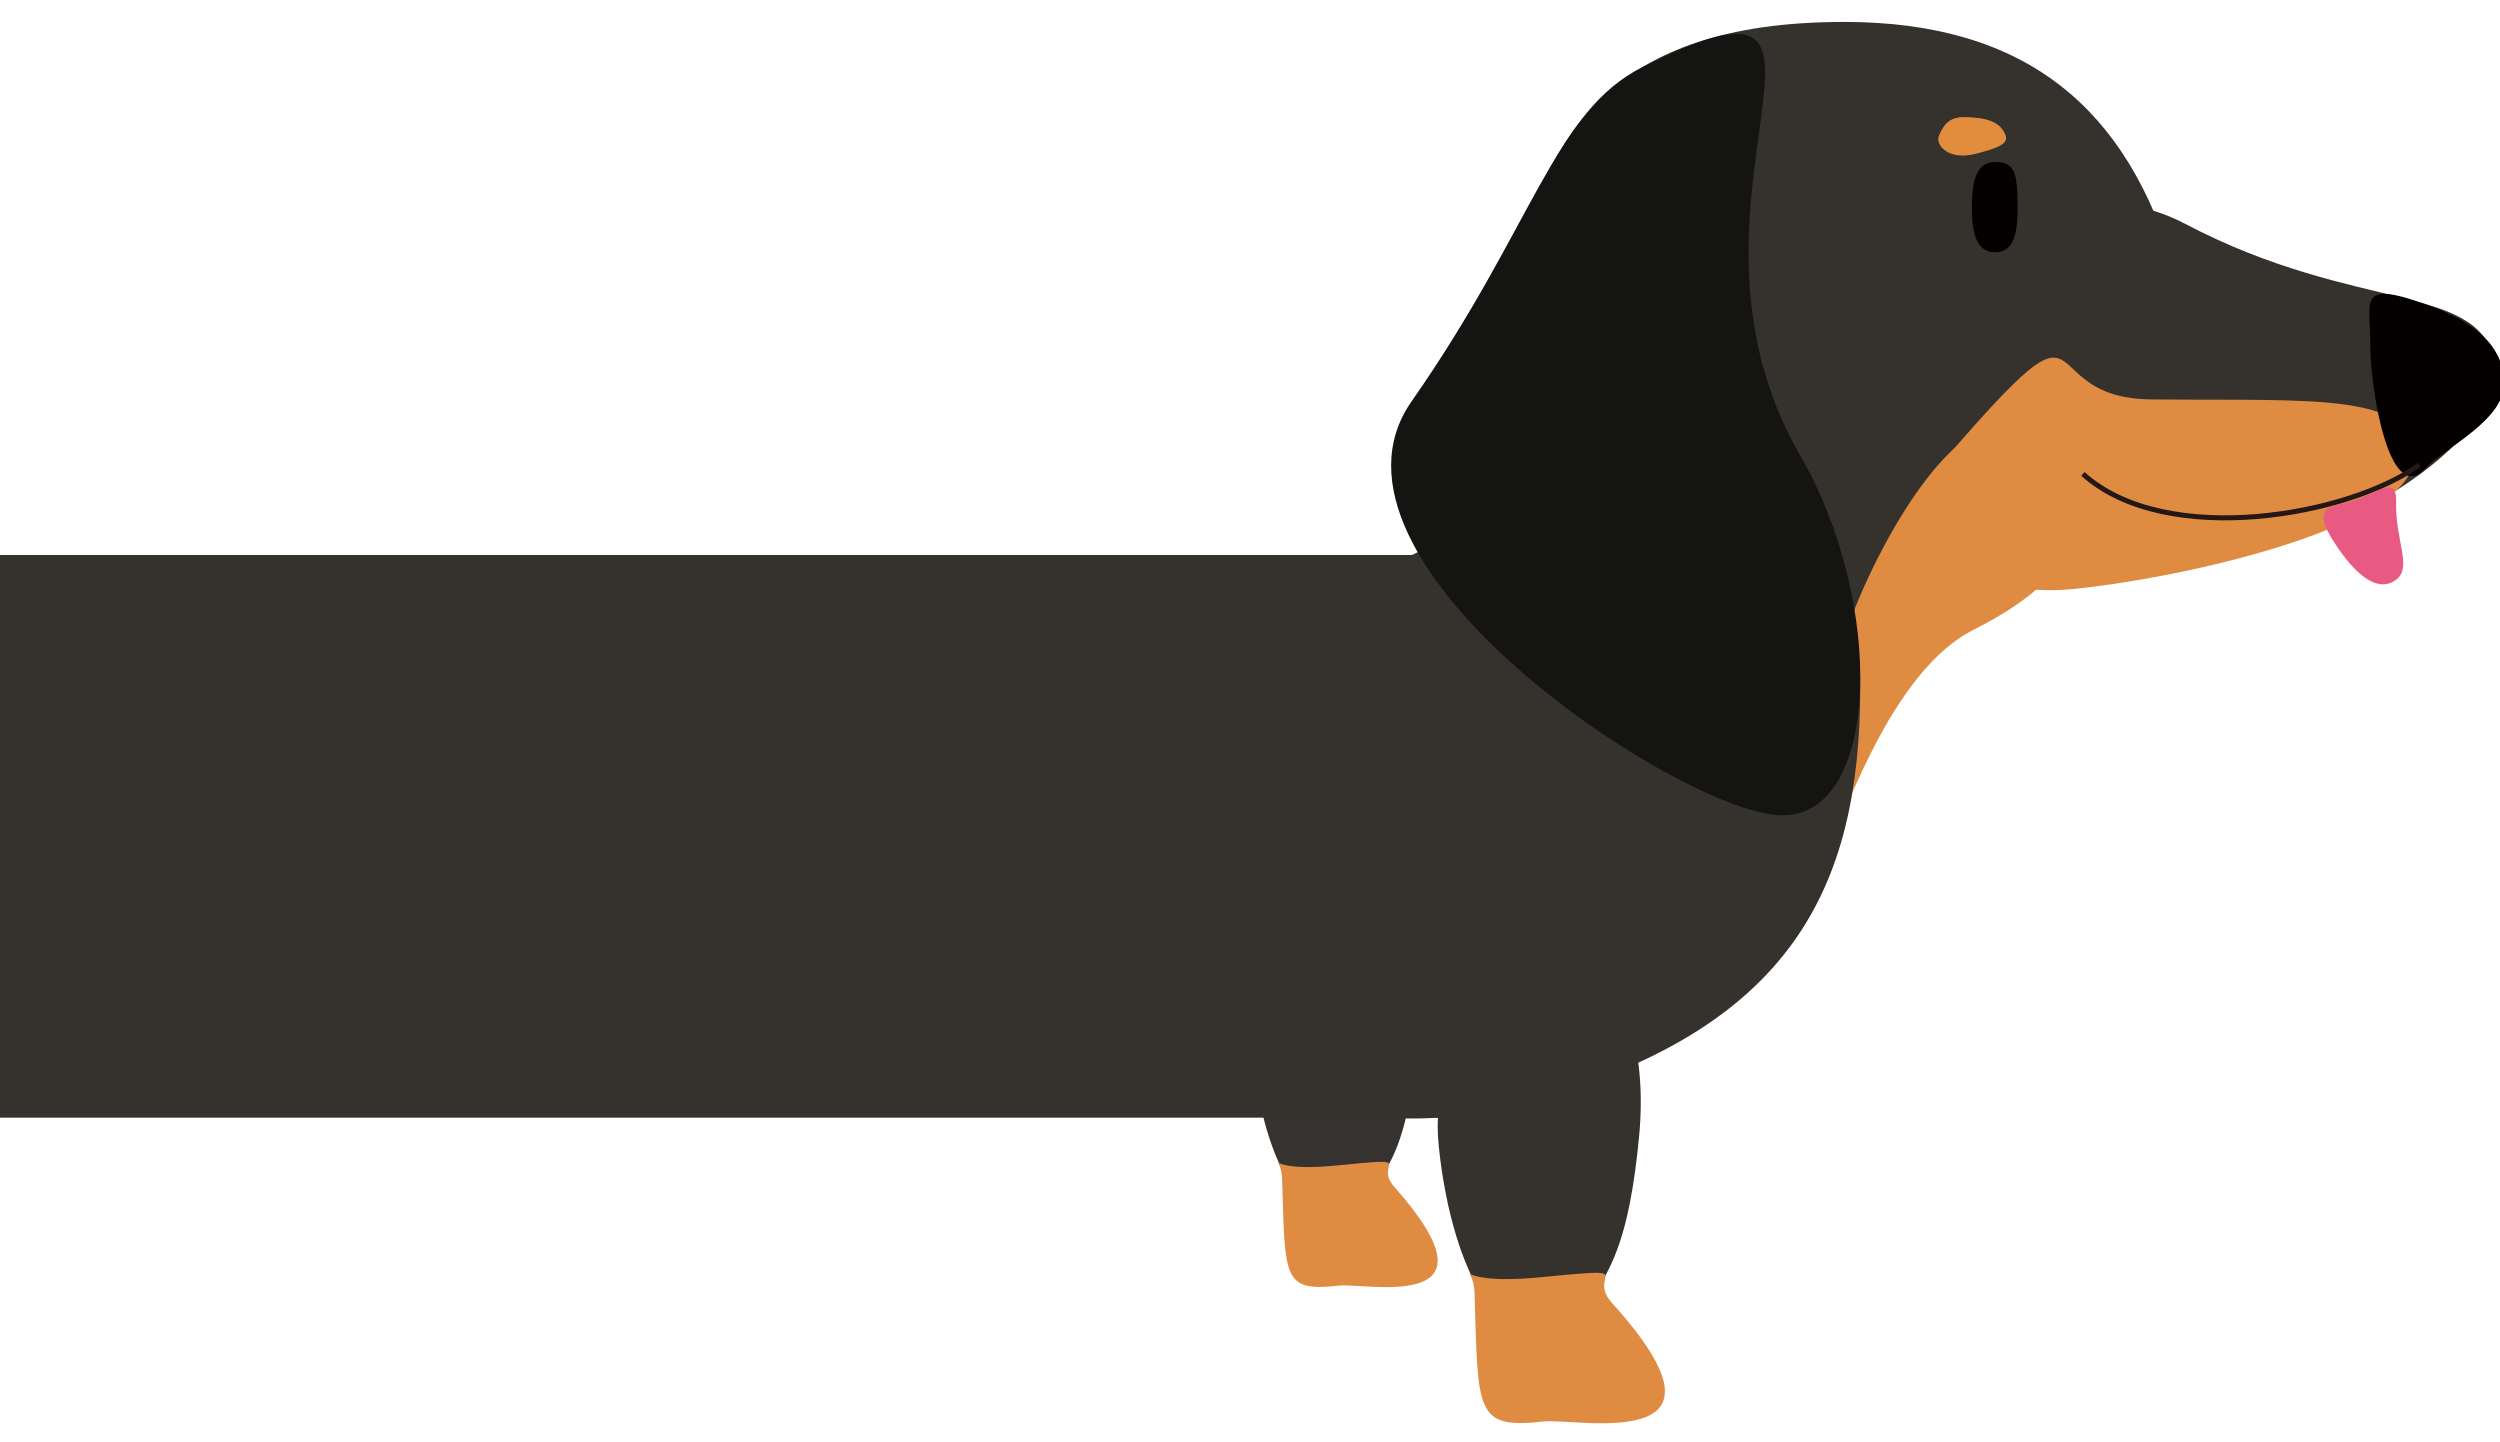 <?xml version="1.0" encoding="UTF-8"?>
<svg id="_레이어_1" data-name="레이어 1" xmlns="http://www.w3.org/2000/svg" viewBox="0 0 249.74 144.07">
  <defs>
    <style>
      .cls-1 {
        fill: #040000;
      }

      .cls-2 {
        fill: #e95a83;
      }

      .cls-3 {
        fill: #df8b42;
      }

      .cls-4 {
        fill: #e28d3e;
      }

      .cls-5 {
        fill: #141412;
      }

      .cls-6 {
        fill: #36322f;
      }

      .cls-7 {
        fill: #35322d;
      }

      .cls-8 {
        fill: #35322e;
      }

      .cls-9 {
        fill: none;
        stroke: #231815;
        stroke-miterlimit: 10;
        stroke-width: .5px;
      }
    </style>
  </defs>
  <g>
    <path class="cls-7" d="m143.73,114.56c1.42,13.41,6.8,20.79,11.22,18.32,6.02-3.36,7.84-9.62,8.78-19.25.9-9.23-1.68-16.55-6.62-17.6-5.28-1.12-14.61,6.95-13.38,18.53Z"/>
    <path class="cls-3" d="m147.3,129.28c.38,11.73,0,13.5,6.91,12.72,3.29-.37,20.68,3.49,6.82-11.84-2.7-2.99,3.37-3.57-7.36-2.55-9.52.91-6.49-2.35-6.36,1.66Z"/>
  </g>
  <g>
    <path class="cls-6" d="m125.16,105.58c1.16,11.16,5.56,17.31,9.17,15.25,4.92-2.8,6.4-8.01,7.17-16.03.74-7.68-1.37-13.78-5.41-14.65-4.32-.94-11.94,5.78-10.93,15.43Z"/>
    <path class="cls-3" d="m128.08,117.84c.31,9.77,0,11.24,5.64,10.59,2.69-.31,16.9,2.91,5.57-9.86-2.21-2.49,2.75-2.97-6.01-2.12-7.78.75-5.31-1.96-5.2,1.38Z"/>
  </g>
  <rect class="cls-8" x="0" y="55.44" width="145.04" height="56.21" transform="translate(145.04 167.09) rotate(-180)"/>
  <g>
    <g>
      <path class="cls-7" d="m151.23,26.93c-5.13,19.32,14.71,37.95,32.93,37.95s39.01-17.41,33.05-37.95c-4.67-16.08-14.77-24.74-32.99-24.74-23.54,0-29.48,11.54-32.99,24.74Z"/>
      <path class="cls-7" d="m180.05,36.83c0,6.6,15.5,19.35,34.62,19.35,19.12,0,35.33-12.79,34.62-19.35-.95-8.8-13.56-5.28-31.04-14.49-15.09-7.95-38.2,7.89-38.2,14.49Z"/>
    </g>
    <g>
      <path class="cls-3" d="m194.49,45.64c-2.74,3.17-1.78,14.75,12.92,13.17,12.73-1.37,32.88-6.49,33.62-12.56.88-7.2-9.8-6.18-26.16-6.35-12.39-.13-4.71-12.39-20.38,5.74Z"/>
      <path class="cls-3" d="m197.19,62.89c17.96-9.03,7.49-18.11,2.99-19.94-4.18-1.7-11.23,8.42-15.18,18.57-2.44,6.29-2.4,10.82-2.4,20.77,0,6.51,4.34-14.25,14.59-19.4Z"/>
    </g>
    <path class="cls-1" d="m236.78,34.38c-.04,3.1,1.15,11.98,3.61,13.07.57.25,1.2.09,1.91-.66,2.03-2.15,8.11-4.91,7.87-8.76-.23-3.7-3.19-5.85-6.9-7.27-8.08-3.1-6.43-.68-6.49,3.62Z"/>
    <path class="cls-8" d="m119.76,59.78c-18.62.89-12.47,62.88,33.04,50.26,26.05-7.23,33.03-21.21,33.03-41.39,0-18.64-14.35-40.29-30.27-28.06-8.3,6.38-5.16,17.72-35.81,19.19Z"/>
    <path class="cls-1" d="m196.98,20.69c0,2.49.4,4.51,2.33,4.51s2.24-2.02,2.24-4.51c0-3.47-.31-4.51-2.24-4.51s-2.33,2.02-2.33,4.51Z"/>
    <path class="cls-4" d="m193.69,13.56c-.38.91.93,2.52,3.68,1.8,1.78-.47,3.32-.88,2.99-1.81-.43-1.21-1.56-1.65-2.99-1.79-2.02-.2-2.91-.03-3.68,1.8Z"/>
    <path class="cls-9" d="m241.68,46.43c-6.87,5.04-25.26,8.44-33.61.91"/>
  </g>
  <path class="cls-2" d="m233.54,54.73c2.17,3.16,4.23,4.42,5.84,3.17s-.1-3.88-.02-7.71c.05-2.28-.94-1.58-3.72-.35-2.15.95-5.43.04-2.1,4.89Z"/>
  <path class="cls-5" d="m141.02,40.08c-11.29,16.12,27.28,41.37,37.04,41.37,9.76,0,10.31-21.19,1.76-35.97-14.74-25.48,9.6-51.46-15.74-38.78-8.83,4.42-10.95,16.07-23.06,33.38Z"/>
</svg>
